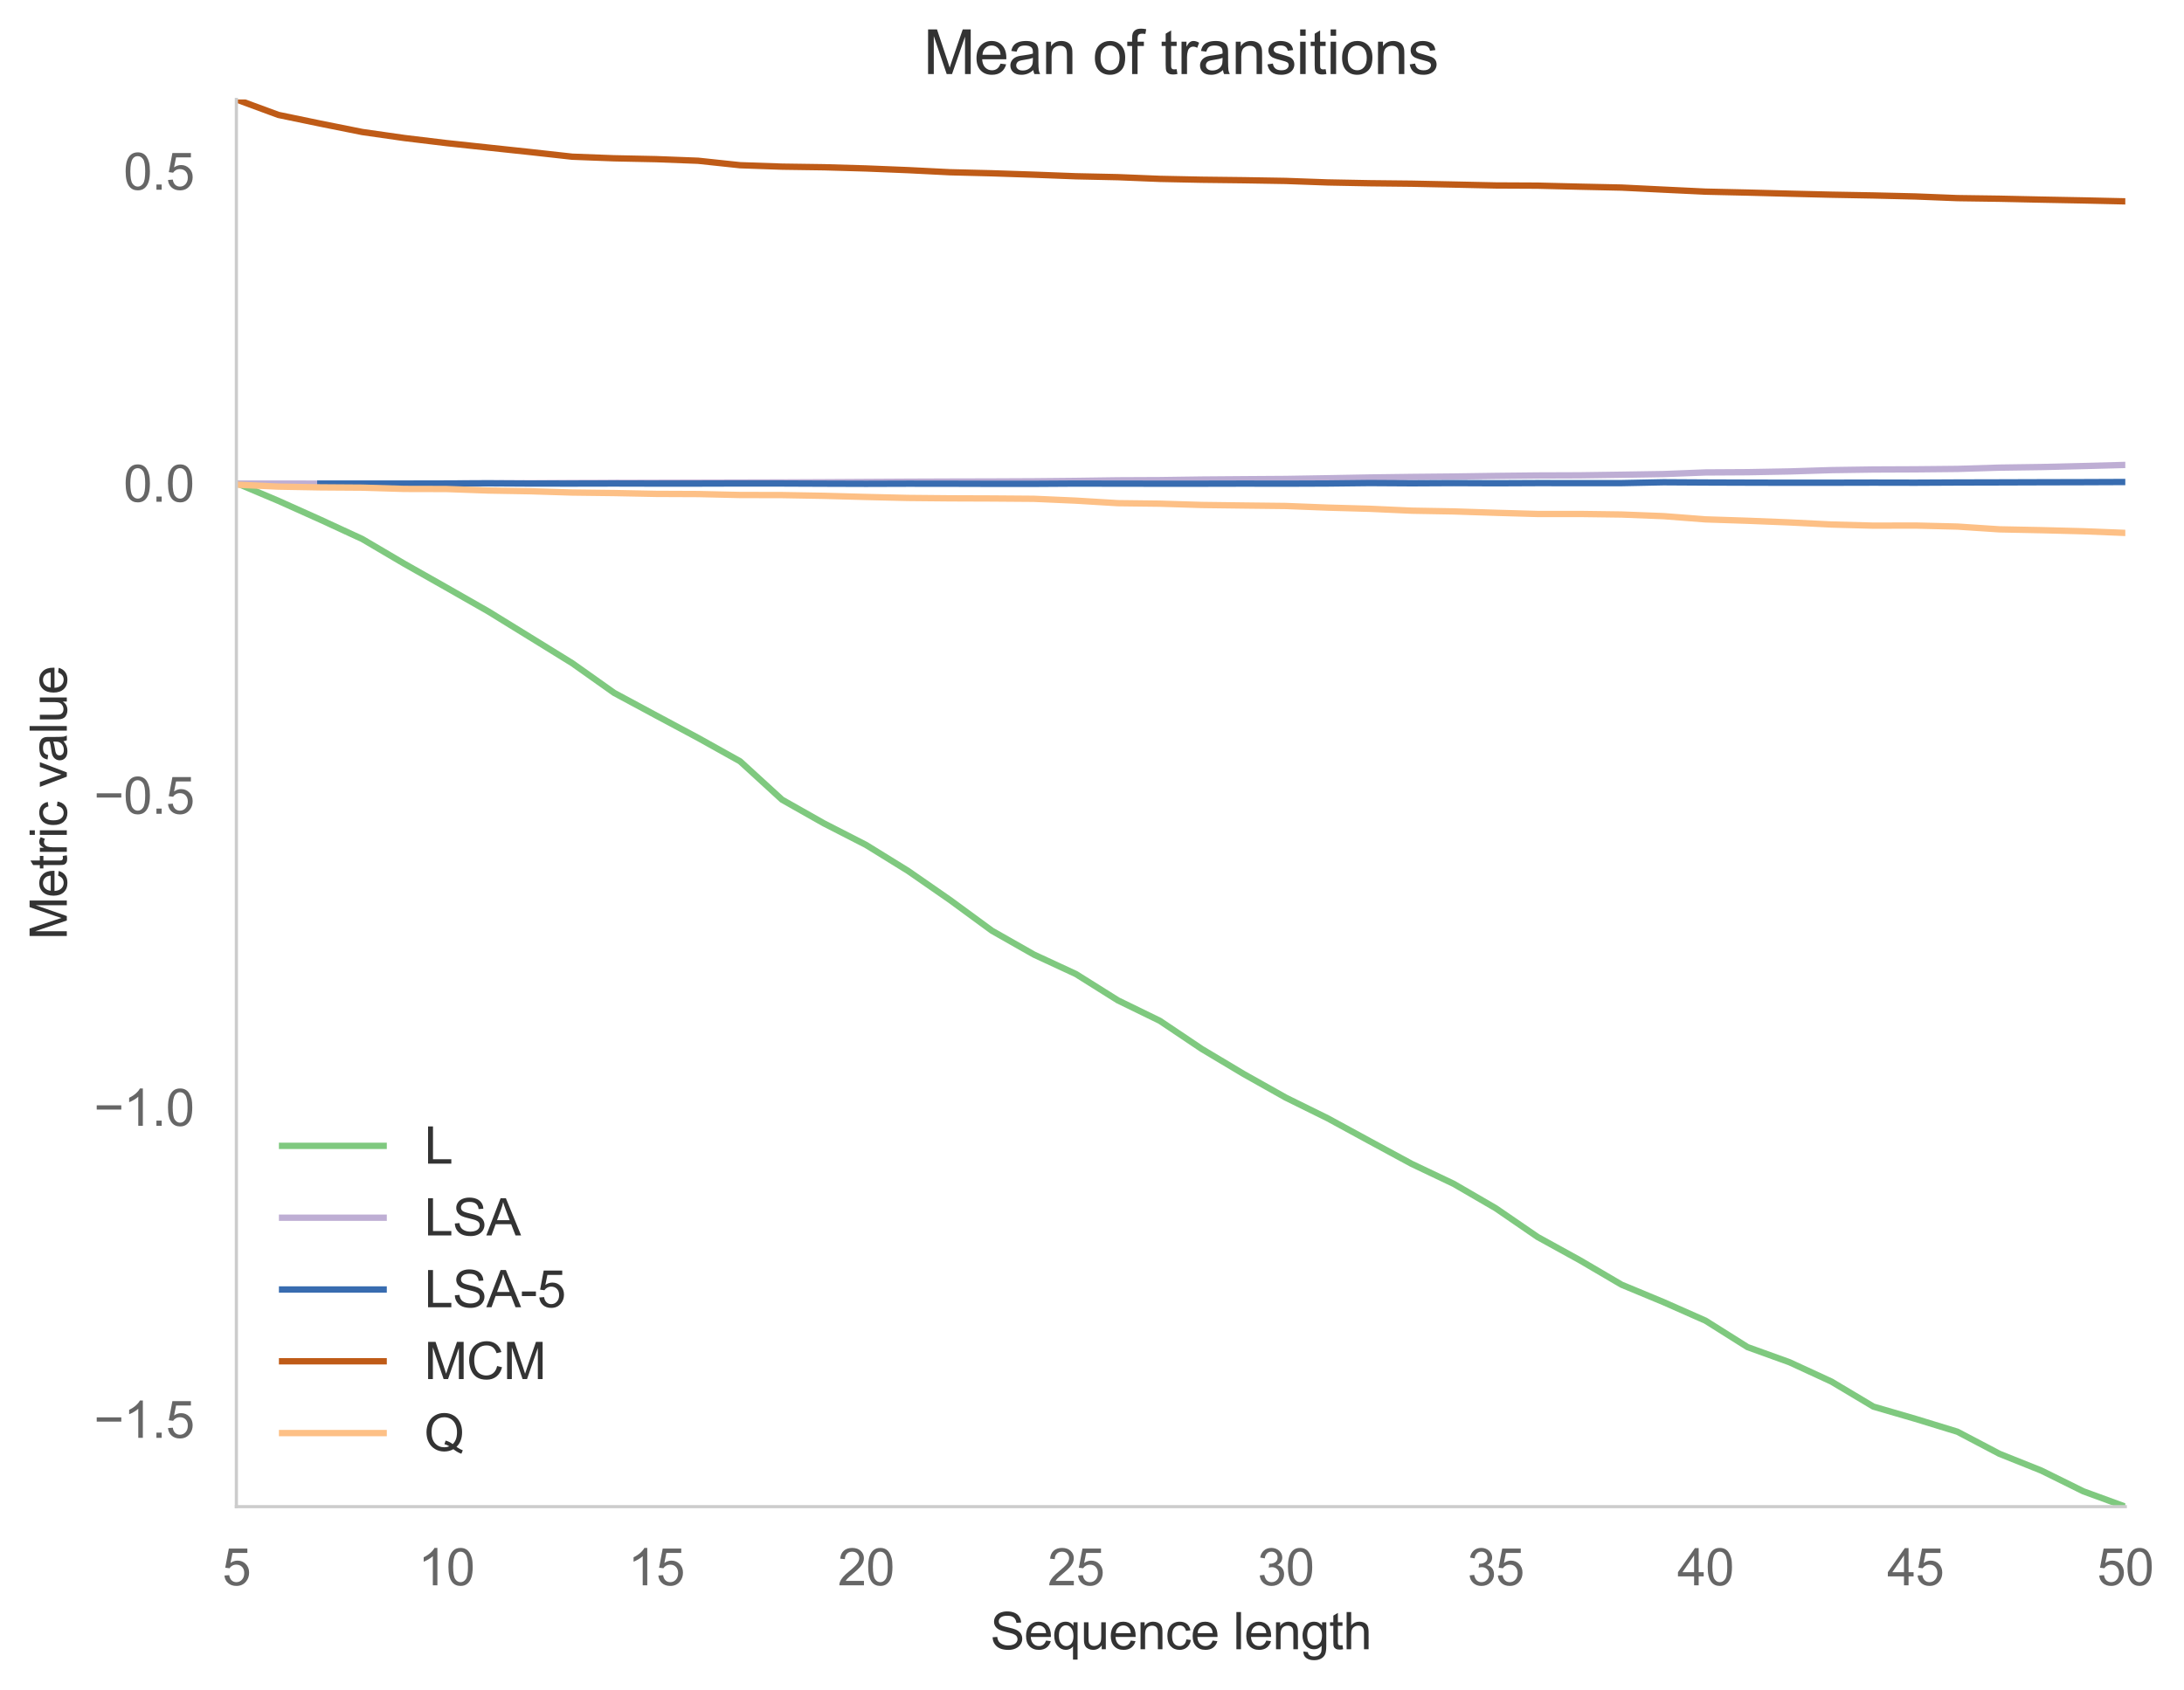 <?xml version="1.0" encoding="utf-8" standalone="no"?>
<!DOCTYPE svg PUBLIC "-//W3C//DTD SVG 1.1//EN"
  "http://www.w3.org/Graphics/SVG/1.1/DTD/svg11.dtd">
<svg height="399.583pt" version="1.1" viewBox="0 0 516.136 399.583" width="516.136pt" xmlns="http://www.w3.org/2000/svg" xmlns:xlink="http://www.w3.org/1999/xlink">
 <defs>
  <style type="text/css">*{stroke-linecap:butt;stroke-linejoin:round;}</style>
 </defs>
 <g id="figure_1">
  <g id="patch_1">
   <path d="M 0 399.583 
L 516.136 399.583 
L 516.136 0 
L 0 0 
z
" style="fill:#ffffff;"/>
  </g>
  <g id="axes_1">
   <g id="patch_2">
    <path d="M 55.863 356.147 
L 502.263 356.147 
L 502.263 23.507 
L 55.863 23.507 
z
" style="fill:#ffffff;"/>
   </g>
   <g id="matplotlib.axis_1">
    <g id="xtick_1">
     <g id="line2d_1"/>
     <g id="text_1">
      <!-- 5 -->
      <g style="fill:#666666;" transform="translate(52.527 374.737)scale(0.12 -0.12)">
       <defs>
        <path d="M 266 1200 
L 856 1250 
Q 922 819 1161 601 
Q 1400 384 1738 384 
Q 2144 384 2425 690 
Q 2706 997 2706 1503 
Q 2706 1984 2436 2262 
Q 2166 2541 1728 2541 
Q 1456 2541 1237 2417 
Q 1019 2294 894 2097 
L 366 2166 
L 809 4519 
L 3088 4519 
L 3088 3981 
L 1259 3981 
L 1013 2750 
Q 1425 3038 1878 3038 
Q 2478 3038 2890 2622 
Q 3303 2206 3303 1553 
Q 3303 931 2941 478 
Q 2500 -78 1738 -78 
Q 1113 -78 717 272 
Q 322 622 266 1200 
z
" id="ArialMT-35" transform="scale(0.016)"/>
       </defs>
       <use xlink:href="#ArialMT-35"/>
      </g>
     </g>
    </g>
    <g id="xtick_2">
     <g id="line2d_2"/>
     <g id="text_2">
      <!-- 10 -->
      <g style="fill:#666666;" transform="translate(98.79 374.737)scale(0.12 -0.12)">
       <defs>
        <path d="M 2384 0 
L 1822 0 
L 1822 3584 
Q 1619 3391 1289 3197 
Q 959 3003 697 2906 
L 697 3450 
Q 1169 3672 1522 3987 
Q 1875 4303 2022 4600 
L 2384 4600 
L 2384 0 
z
" id="ArialMT-31" transform="scale(0.016)"/>
        <path d="M 266 2259 
Q 266 3072 433 3567 
Q 600 4063 929 4331 
Q 1259 4600 1759 4600 
Q 2128 4600 2406 4451 
Q 2684 4303 2865 4023 
Q 3047 3744 3150 3342 
Q 3253 2941 3253 2259 
Q 3253 1453 3087 958 
Q 2922 463 2592 192 
Q 2263 -78 1759 -78 
Q 1097 -78 719 397 
Q 266 969 266 2259 
z
M 844 2259 
Q 844 1131 1108 757 
Q 1372 384 1759 384 
Q 2147 384 2411 759 
Q 2675 1134 2675 2259 
Q 2675 3391 2411 3762 
Q 2147 4134 1753 4134 
Q 1366 4134 1134 3806 
Q 844 3388 844 2259 
z
" id="ArialMT-30" transform="scale(0.016)"/>
       </defs>
       <use xlink:href="#ArialMT-31"/>
       <use x="55.615" xlink:href="#ArialMT-30"/>
      </g>
     </g>
    </g>
    <g id="xtick_3">
     <g id="line2d_3"/>
     <g id="text_3">
      <!-- 15 -->
      <g style="fill:#666666;" transform="translate(148.39 374.737)scale(0.12 -0.12)">
       <use xlink:href="#ArialMT-31"/>
       <use x="55.615" xlink:href="#ArialMT-35"/>
      </g>
     </g>
    </g>
    <g id="xtick_4">
     <g id="line2d_4"/>
     <g id="text_4">
      <!-- 20 -->
      <g style="fill:#666666;" transform="translate(197.99 374.737)scale(0.12 -0.12)">
       <defs>
        <path d="M 3222 541 
L 3222 0 
L 194 0 
Q 188 203 259 391 
Q 375 700 629 1000 
Q 884 1300 1366 1694 
Q 2113 2306 2375 2664 
Q 2638 3022 2638 3341 
Q 2638 3675 2398 3904 
Q 2159 4134 1775 4134 
Q 1369 4134 1125 3890 
Q 881 3647 878 3216 
L 300 3275 
Q 359 3922 746 4261 
Q 1134 4600 1788 4600 
Q 2447 4600 2831 4234 
Q 3216 3869 3216 3328 
Q 3216 3053 3103 2787 
Q 2991 2522 2730 2228 
Q 2469 1934 1863 1422 
Q 1356 997 1212 845 
Q 1069 694 975 541 
L 3222 541 
z
" id="ArialMT-32" transform="scale(0.016)"/>
       </defs>
       <use xlink:href="#ArialMT-32"/>
       <use x="55.615" xlink:href="#ArialMT-30"/>
      </g>
     </g>
    </g>
    <g id="xtick_5">
     <g id="line2d_5"/>
     <g id="text_5">
      <!-- 25 -->
      <g style="fill:#666666;" transform="translate(247.59 374.737)scale(0.12 -0.12)">
       <use xlink:href="#ArialMT-32"/>
       <use x="55.615" xlink:href="#ArialMT-35"/>
      </g>
     </g>
    </g>
    <g id="xtick_6">
     <g id="line2d_6"/>
     <g id="text_6">
      <!-- 30 -->
      <g style="fill:#666666;" transform="translate(297.19 374.737)scale(0.12 -0.12)">
       <defs>
        <path d="M 269 1209 
L 831 1284 
Q 928 806 1161 595 
Q 1394 384 1728 384 
Q 2125 384 2398 659 
Q 2672 934 2672 1341 
Q 2672 1728 2419 1979 
Q 2166 2231 1775 2231 
Q 1616 2231 1378 2169 
L 1441 2663 
Q 1497 2656 1531 2656 
Q 1891 2656 2178 2843 
Q 2466 3031 2466 3422 
Q 2466 3731 2256 3934 
Q 2047 4138 1716 4138 
Q 1388 4138 1169 3931 
Q 950 3725 888 3313 
L 325 3413 
Q 428 3978 793 4289 
Q 1159 4600 1703 4600 
Q 2078 4600 2393 4439 
Q 2709 4278 2876 4000 
Q 3044 3722 3044 3409 
Q 3044 3113 2884 2869 
Q 2725 2625 2413 2481 
Q 2819 2388 3044 2092 
Q 3269 1797 3269 1353 
Q 3269 753 2831 336 
Q 2394 -81 1725 -81 
Q 1122 -81 723 278 
Q 325 638 269 1209 
z
" id="ArialMT-33" transform="scale(0.016)"/>
       </defs>
       <use xlink:href="#ArialMT-33"/>
       <use x="55.615" xlink:href="#ArialMT-30"/>
      </g>
     </g>
    </g>
    <g id="xtick_7">
     <g id="line2d_7"/>
     <g id="text_7">
      <!-- 35 -->
      <g style="fill:#666666;" transform="translate(346.79 374.737)scale(0.12 -0.12)">
       <use xlink:href="#ArialMT-33"/>
       <use x="55.615" xlink:href="#ArialMT-35"/>
      </g>
     </g>
    </g>
    <g id="xtick_8">
     <g id="line2d_8"/>
     <g id="text_8">
      <!-- 40 -->
      <g style="fill:#666666;" transform="translate(396.39 374.737)scale(0.12 -0.12)">
       <defs>
        <path d="M 2069 0 
L 2069 1097 
L 81 1097 
L 81 1613 
L 2172 4581 
L 2631 4581 
L 2631 1613 
L 3250 1613 
L 3250 1097 
L 2631 1097 
L 2631 0 
L 2069 0 
z
M 2069 1613 
L 2069 3678 
L 634 1613 
L 2069 1613 
z
" id="ArialMT-34" transform="scale(0.016)"/>
       </defs>
       <use xlink:href="#ArialMT-34"/>
       <use x="55.615" xlink:href="#ArialMT-30"/>
      </g>
     </g>
    </g>
    <g id="xtick_9">
     <g id="line2d_9"/>
     <g id="text_9">
      <!-- 45 -->
      <g style="fill:#666666;" transform="translate(445.99 374.737)scale(0.12 -0.12)">
       <use xlink:href="#ArialMT-34"/>
       <use x="55.615" xlink:href="#ArialMT-35"/>
      </g>
     </g>
    </g>
    <g id="xtick_10">
     <g id="line2d_10"/>
     <g id="text_10">
      <!-- 50 -->
      <g style="fill:#666666;" transform="translate(495.59 374.737)scale(0.12 -0.12)">
       <use xlink:href="#ArialMT-35"/>
       <use x="55.615" xlink:href="#ArialMT-30"/>
      </g>
     </g>
    </g>
    <g id="text_11">
     <!-- Sequence length -->
     <g style="fill:#333333;" transform="translate(234.028 389.857)scale(0.12 -0.12)">
      <defs>
       <path d="M 288 1472 
L 859 1522 
Q 900 1178 1048 958 
Q 1197 738 1509 602 
Q 1822 466 2213 466 
Q 2559 466 2825 569 
Q 3091 672 3220 851 
Q 3350 1031 3350 1244 
Q 3350 1459 3225 1620 
Q 3100 1781 2813 1891 
Q 2628 1963 1997 2114 
Q 1366 2266 1113 2400 
Q 784 2572 623 2826 
Q 463 3081 463 3397 
Q 463 3744 659 4045 
Q 856 4347 1234 4503 
Q 1613 4659 2075 4659 
Q 2584 4659 2973 4495 
Q 3363 4331 3572 4012 
Q 3781 3694 3797 3291 
L 3216 3247 
Q 3169 3681 2898 3903 
Q 2628 4125 2100 4125 
Q 1550 4125 1298 3923 
Q 1047 3722 1047 3438 
Q 1047 3191 1225 3031 
Q 1400 2872 2139 2705 
Q 2878 2538 3153 2413 
Q 3553 2228 3743 1945 
Q 3934 1663 3934 1294 
Q 3934 928 3725 604 
Q 3516 281 3123 101 
Q 2731 -78 2241 -78 
Q 1619 -78 1198 103 
Q 778 284 539 648 
Q 300 1013 288 1472 
z
" id="ArialMT-53" transform="scale(0.016)"/>
       <path d="M 2694 1069 
L 3275 997 
Q 3138 488 2766 206 
Q 2394 -75 1816 -75 
Q 1088 -75 661 373 
Q 234 822 234 1631 
Q 234 2469 665 2931 
Q 1097 3394 1784 3394 
Q 2450 3394 2872 2941 
Q 3294 2488 3294 1666 
Q 3294 1616 3291 1516 
L 816 1516 
Q 847 969 1125 678 
Q 1403 388 1819 388 
Q 2128 388 2347 550 
Q 2566 713 2694 1069 
z
M 847 1978 
L 2700 1978 
Q 2663 2397 2488 2606 
Q 2219 2931 1791 2931 
Q 1403 2931 1139 2672 
Q 875 2413 847 1978 
z
" id="ArialMT-65" transform="scale(0.016)"/>
       <path d="M 2538 -1272 
L 2538 353 
Q 2406 169 2170 47 
Q 1934 -75 1669 -75 
Q 1078 -75 651 397 
Q 225 869 225 1691 
Q 225 2191 398 2587 
Q 572 2984 901 3189 
Q 1231 3394 1625 3394 
Q 2241 3394 2594 2875 
L 2594 3319 
L 3100 3319 
L 3100 -1272 
L 2538 -1272 
z
M 803 1669 
Q 803 1028 1072 708 
Q 1341 388 1716 388 
Q 2075 388 2334 692 
Q 2594 997 2594 1619 
Q 2594 2281 2320 2615 
Q 2047 2950 1678 2950 
Q 1313 2950 1058 2639 
Q 803 2328 803 1669 
z
" id="ArialMT-71" transform="scale(0.016)"/>
       <path d="M 2597 0 
L 2597 488 
Q 2209 -75 1544 -75 
Q 1250 -75 995 37 
Q 741 150 617 320 
Q 494 491 444 738 
Q 409 903 409 1263 
L 409 3319 
L 972 3319 
L 972 1478 
Q 972 1038 1006 884 
Q 1059 663 1231 536 
Q 1403 409 1656 409 
Q 1909 409 2131 539 
Q 2353 669 2445 892 
Q 2538 1116 2538 1541 
L 2538 3319 
L 3100 3319 
L 3100 0 
L 2597 0 
z
" id="ArialMT-75" transform="scale(0.016)"/>
       <path d="M 422 0 
L 422 3319 
L 928 3319 
L 928 2847 
Q 1294 3394 1984 3394 
Q 2284 3394 2536 3286 
Q 2788 3178 2913 3003 
Q 3038 2828 3088 2588 
Q 3119 2431 3119 2041 
L 3119 0 
L 2556 0 
L 2556 2019 
Q 2556 2363 2490 2533 
Q 2425 2703 2258 2804 
Q 2091 2906 1866 2906 
Q 1506 2906 1245 2678 
Q 984 2450 984 1813 
L 984 0 
L 422 0 
z
" id="ArialMT-6e" transform="scale(0.016)"/>
       <path d="M 2588 1216 
L 3141 1144 
Q 3050 572 2676 248 
Q 2303 -75 1759 -75 
Q 1078 -75 664 370 
Q 250 816 250 1647 
Q 250 2184 428 2587 
Q 606 2991 970 3192 
Q 1334 3394 1763 3394 
Q 2303 3394 2647 3120 
Q 2991 2847 3088 2344 
L 2541 2259 
Q 2463 2594 2264 2762 
Q 2066 2931 1784 2931 
Q 1359 2931 1093 2626 
Q 828 2322 828 1663 
Q 828 994 1084 691 
Q 1341 388 1753 388 
Q 2084 388 2306 591 
Q 2528 794 2588 1216 
z
" id="ArialMT-63" transform="scale(0.016)"/>
       <path id="ArialMT-20" transform="scale(0.016)"/>
       <path d="M 409 0 
L 409 4581 
L 972 4581 
L 972 0 
L 409 0 
z
" id="ArialMT-6c" transform="scale(0.016)"/>
       <path d="M 319 -275 
L 866 -356 
Q 900 -609 1056 -725 
Q 1266 -881 1628 -881 
Q 2019 -881 2231 -725 
Q 2444 -569 2519 -288 
Q 2563 -116 2559 434 
Q 2191 0 1641 0 
Q 956 0 581 494 
Q 206 988 206 1678 
Q 206 2153 378 2554 
Q 550 2956 876 3175 
Q 1203 3394 1644 3394 
Q 2231 3394 2613 2919 
L 2613 3319 
L 3131 3319 
L 3131 450 
Q 3131 -325 2973 -648 
Q 2816 -972 2473 -1159 
Q 2131 -1347 1631 -1347 
Q 1038 -1347 672 -1080 
Q 306 -813 319 -275 
z
M 784 1719 
Q 784 1066 1043 766 
Q 1303 466 1694 466 
Q 2081 466 2343 764 
Q 2606 1063 2606 1700 
Q 2606 2309 2336 2618 
Q 2066 2928 1684 2928 
Q 1309 2928 1046 2623 
Q 784 2319 784 1719 
z
" id="ArialMT-67" transform="scale(0.016)"/>
       <path d="M 1650 503 
L 1731 6 
Q 1494 -44 1306 -44 
Q 1000 -44 831 53 
Q 663 150 594 308 
Q 525 466 525 972 
L 525 2881 
L 113 2881 
L 113 3319 
L 525 3319 
L 525 4141 
L 1084 4478 
L 1084 3319 
L 1650 3319 
L 1650 2881 
L 1084 2881 
L 1084 941 
Q 1084 700 1114 631 
Q 1144 563 1211 522 
Q 1278 481 1403 481 
Q 1497 481 1650 503 
z
" id="ArialMT-74" transform="scale(0.016)"/>
       <path d="M 422 0 
L 422 4581 
L 984 4581 
L 984 2938 
Q 1378 3394 1978 3394 
Q 2347 3394 2619 3248 
Q 2891 3103 3008 2847 
Q 3125 2591 3125 2103 
L 3125 0 
L 2563 0 
L 2563 2103 
Q 2563 2525 2380 2717 
Q 2197 2909 1863 2909 
Q 1613 2909 1392 2779 
Q 1172 2650 1078 2428 
Q 984 2206 984 1816 
L 984 0 
L 422 0 
z
" id="ArialMT-68" transform="scale(0.016)"/>
      </defs>
      <use xlink:href="#ArialMT-53"/>
      <use x="66.699" xlink:href="#ArialMT-65"/>
      <use x="122.314" xlink:href="#ArialMT-71"/>
      <use x="177.93" xlink:href="#ArialMT-75"/>
      <use x="233.545" xlink:href="#ArialMT-65"/>
      <use x="289.16" xlink:href="#ArialMT-6e"/>
      <use x="344.775" xlink:href="#ArialMT-63"/>
      <use x="394.775" xlink:href="#ArialMT-65"/>
      <use x="450.391" xlink:href="#ArialMT-20"/>
      <use x="478.174" xlink:href="#ArialMT-6c"/>
      <use x="500.391" xlink:href="#ArialMT-65"/>
      <use x="556.006" xlink:href="#ArialMT-6e"/>
      <use x="611.621" xlink:href="#ArialMT-67"/>
      <use x="667.236" xlink:href="#ArialMT-74"/>
      <use x="695.02" xlink:href="#ArialMT-68"/>
     </g>
    </g>
   </g>
   <g id="matplotlib.axis_2">
    <g id="ytick_1">
     <g id="line2d_11"/>
     <g id="text_12">
      <!-- −1.5 -->
      <g style="fill:#666666;" transform="translate(22.174 339.882)scale(0.12 -0.12)">
       <defs>
        <path d="M 3381 1997 
L 356 1997 
L 356 2522 
L 3381 2522 
L 3381 1997 
z
" id="ArialMT-2212" transform="scale(0.016)"/>
        <path d="M 581 0 
L 581 641 
L 1222 641 
L 1222 0 
L 581 0 
z
" id="ArialMT-2e" transform="scale(0.016)"/>
       </defs>
       <use xlink:href="#ArialMT-2212"/>
       <use x="58.398" xlink:href="#ArialMT-31"/>
       <use x="114.014" xlink:href="#ArialMT-2e"/>
       <use x="141.797" xlink:href="#ArialMT-35"/>
      </g>
     </g>
    </g>
    <g id="ytick_2">
     <g id="line2d_12"/>
     <g id="text_13">
      <!-- −1.0 -->
      <g style="fill:#666666;" transform="translate(22.174 266.123)scale(0.12 -0.12)">
       <use xlink:href="#ArialMT-2212"/>
       <use x="58.398" xlink:href="#ArialMT-31"/>
       <use x="114.014" xlink:href="#ArialMT-2e"/>
       <use x="141.797" xlink:href="#ArialMT-30"/>
      </g>
     </g>
    </g>
    <g id="ytick_3">
     <g id="line2d_13"/>
     <g id="text_14">
      <!-- −0.5 -->
      <g style="fill:#666666;" transform="translate(22.174 192.365)scale(0.12 -0.12)">
       <use xlink:href="#ArialMT-2212"/>
       <use x="58.398" xlink:href="#ArialMT-30"/>
       <use x="114.014" xlink:href="#ArialMT-2e"/>
       <use x="141.797" xlink:href="#ArialMT-35"/>
      </g>
     </g>
    </g>
    <g id="ytick_4">
     <g id="line2d_14"/>
     <g id="text_15">
      <!-- 0.0 -->
      <g style="fill:#666666;" transform="translate(29.183 118.606)scale(0.12 -0.12)">
       <use xlink:href="#ArialMT-30"/>
       <use x="55.615" xlink:href="#ArialMT-2e"/>
       <use x="83.398" xlink:href="#ArialMT-30"/>
      </g>
     </g>
    </g>
    <g id="ytick_5">
     <g id="line2d_15"/>
     <g id="text_16">
      <!-- 0.5 -->
      <g style="fill:#666666;" transform="translate(29.183 44.847)scale(0.12 -0.12)">
       <use xlink:href="#ArialMT-30"/>
       <use x="55.615" xlink:href="#ArialMT-2e"/>
       <use x="83.398" xlink:href="#ArialMT-35"/>
      </g>
     </g>
    </g>
    <g id="text_17">
     <!-- Metric value -->
     <g style="fill:#333333;" transform="translate(15.789 222.169)rotate(-90)scale(0.12 -0.12)">
      <defs>
       <path d="M 475 0 
L 475 4581 
L 1388 4581 
L 2472 1338 
Q 2622 884 2691 659 
Q 2769 909 2934 1394 
L 4031 4581 
L 4847 4581 
L 4847 0 
L 4263 0 
L 4263 3834 
L 2931 0 
L 2384 0 
L 1059 3900 
L 1059 0 
L 475 0 
z
" id="ArialMT-4d" transform="scale(0.016)"/>
       <path d="M 416 0 
L 416 3319 
L 922 3319 
L 922 2816 
Q 1116 3169 1280 3281 
Q 1444 3394 1641 3394 
Q 1925 3394 2219 3213 
L 2025 2691 
Q 1819 2813 1613 2813 
Q 1428 2813 1281 2702 
Q 1134 2591 1072 2394 
Q 978 2094 978 1738 
L 978 0 
L 416 0 
z
" id="ArialMT-72" transform="scale(0.016)"/>
       <path d="M 425 3934 
L 425 4581 
L 988 4581 
L 988 3934 
L 425 3934 
z
M 425 0 
L 425 3319 
L 988 3319 
L 988 0 
L 425 0 
z
" id="ArialMT-69" transform="scale(0.016)"/>
       <path d="M 1344 0 
L 81 3319 
L 675 3319 
L 1388 1331 
Q 1503 1009 1600 663 
Q 1675 925 1809 1294 
L 2547 3319 
L 3125 3319 
L 1869 0 
L 1344 0 
z
" id="ArialMT-76" transform="scale(0.016)"/>
       <path d="M 2588 409 
Q 2275 144 1986 34 
Q 1697 -75 1366 -75 
Q 819 -75 525 192 
Q 231 459 231 875 
Q 231 1119 342 1320 
Q 453 1522 633 1644 
Q 813 1766 1038 1828 
Q 1203 1872 1538 1913 
Q 2219 1994 2541 2106 
Q 2544 2222 2544 2253 
Q 2544 2597 2384 2738 
Q 2169 2928 1744 2928 
Q 1347 2928 1158 2789 
Q 969 2650 878 2297 
L 328 2372 
Q 403 2725 575 2942 
Q 747 3159 1072 3276 
Q 1397 3394 1825 3394 
Q 2250 3394 2515 3294 
Q 2781 3194 2906 3042 
Q 3031 2891 3081 2659 
Q 3109 2516 3109 2141 
L 3109 1391 
Q 3109 606 3145 398 
Q 3181 191 3288 0 
L 2700 0 
Q 2613 175 2588 409 
z
M 2541 1666 
Q 2234 1541 1622 1453 
Q 1275 1403 1131 1340 
Q 988 1278 909 1158 
Q 831 1038 831 891 
Q 831 666 1001 516 
Q 1172 366 1500 366 
Q 1825 366 2078 508 
Q 2331 650 2450 897 
Q 2541 1088 2541 1459 
L 2541 1666 
z
" id="ArialMT-61" transform="scale(0.016)"/>
      </defs>
      <use xlink:href="#ArialMT-4d"/>
      <use x="83.301" xlink:href="#ArialMT-65"/>
      <use x="138.916" xlink:href="#ArialMT-74"/>
      <use x="166.699" xlink:href="#ArialMT-72"/>
      <use x="200" xlink:href="#ArialMT-69"/>
      <use x="222.217" xlink:href="#ArialMT-63"/>
      <use x="272.217" xlink:href="#ArialMT-20"/>
      <use x="300" xlink:href="#ArialMT-76"/>
      <use x="350" xlink:href="#ArialMT-61"/>
      <use x="405.615" xlink:href="#ArialMT-6c"/>
      <use x="427.832" xlink:href="#ArialMT-75"/>
      <use x="483.447" xlink:href="#ArialMT-65"/>
     </g>
    </g>
   </g>
   <g id="line2d_16">
    <path clip-path="url(#p45e102ce07)" d="M 55.863 114.201 
L 65.783 118.387 
L 75.703 122.838 
L 85.623 127.418 
L 95.543 133.257 
L 105.463 138.865 
L 115.383 144.523 
L 125.303 150.634 
L 135.223 156.76 
L 145.143 163.789 
L 155.063 169.128 
L 164.983 174.432 
L 174.903 179.964 
L 184.823 189.037 
L 194.743 194.645 
L 204.663 199.725 
L 214.583 205.858 
L 224.503 212.738 
L 234.423 220.009 
L 244.343 225.644 
L 254.263 230.243 
L 264.183 236.467 
L 274.103 241.304 
L 284.023 247.965 
L 293.943 253.888 
L 303.863 259.462 
L 313.783 264.354 
L 323.703 269.755 
L 333.623 275.121 
L 343.543 279.838 
L 353.463 285.598 
L 363.383 292.403 
L 373.303 297.864 
L 383.223 303.681 
L 393.143 307.801 
L 403.063 312.187 
L 412.983 318.431 
L 422.903 322.01 
L 432.823 326.584 
L 442.743 332.504 
L 452.663 335.392 
L 462.583 338.434 
L 472.503 343.649 
L 482.423 347.621 
L 492.343 352.52 
L 502.263 356.147 
" style="fill:none;stroke:#7fc97f;stroke-linecap:square;stroke-width:1.5;"/>
   </g>
   <g id="line2d_17">
    <path clip-path="url(#p45e102ce07)" d="M 55.863 114.311 
L 65.783 114.314 
L 75.703 114.324 
L 85.623 114.322 
L 95.543 114.3 
L 105.463 114.293 
L 115.383 114.258 
L 125.303 114.234 
L 135.223 114.175 
L 145.143 114.143 
L 155.063 114.116 
L 164.983 114.089 
L 174.903 114.064 
L 184.823 114.038 
L 194.743 113.992 
L 204.663 113.932 
L 214.583 113.875 
L 224.503 113.839 
L 234.423 113.816 
L 244.343 113.772 
L 254.263 113.678 
L 264.183 113.539 
L 274.103 113.495 
L 284.023 113.358 
L 293.943 113.282 
L 303.863 113.215 
L 313.783 113.052 
L 323.703 112.871 
L 333.623 112.74 
L 343.543 112.645 
L 353.463 112.501 
L 363.383 112.395 
L 373.303 112.36 
L 383.223 112.218 
L 393.143 112.061 
L 403.063 111.677 
L 412.983 111.619 
L 422.903 111.439 
L 432.823 111.128 
L 442.743 110.984 
L 452.663 110.943 
L 462.583 110.844 
L 472.503 110.541 
L 482.423 110.4 
L 492.343 110.164 
L 502.263 109.902 
" style="fill:none;stroke:#beaed4;stroke-linecap:square;stroke-width:1.5;"/>
   </g>
   <g id="line2d_18">
    <path clip-path="url(#p45e102ce07)" d="M 75.703 114.311 
L 85.623 114.311 
L 95.543 114.311 
L 105.463 114.292 
L 115.383 114.244 
L 125.303 114.301 
L 135.223 114.31 
L 145.143 114.29 
L 155.063 114.314 
L 164.983 114.31 
L 174.903 114.283 
L 184.823 114.291 
L 194.743 114.332 
L 204.663 114.364 
L 214.583 114.333 
L 224.503 114.343 
L 234.423 114.369 
L 244.343 114.369 
L 254.263 114.309 
L 264.183 114.328 
L 274.103 114.339 
L 284.023 114.338 
L 293.943 114.317 
L 303.863 114.332 
L 313.783 114.296 
L 323.703 114.187 
L 333.623 114.245 
L 343.543 114.197 
L 353.463 114.238 
L 363.383 114.194 
L 373.303 114.202 
L 383.223 114.201 
L 393.143 114 
L 403.063 114.057 
L 412.983 114.089 
L 422.903 114.113 
L 432.823 114.107 
L 442.743 114.085 
L 452.663 114.103 
L 462.583 114.055 
L 472.503 114.031 
L 482.423 114.001 
L 492.343 113.977 
L 502.263 113.938 
" style="fill:none;stroke:#386cb0;stroke-linecap:square;stroke-width:1.5;"/>
   </g>
   <g id="line2d_19">
    <path clip-path="url(#p45e102ce07)" d="M 55.863 23.507 
L 65.783 27.162 
L 75.703 29.219 
L 85.623 31.205 
L 95.543 32.623 
L 105.463 33.819 
L 115.383 34.883 
L 125.303 35.938 
L 135.223 37.039 
L 145.143 37.417 
L 155.063 37.621 
L 164.983 37.999 
L 174.903 39.053 
L 184.823 39.394 
L 194.743 39.536 
L 204.663 39.819 
L 214.583 40.218 
L 224.503 40.715 
L 234.423 40.961 
L 244.343 41.292 
L 254.263 41.667 
L 264.183 41.88 
L 274.103 42.282 
L 284.023 42.485 
L 293.943 42.603 
L 303.863 42.769 
L 313.783 43.124 
L 323.703 43.313 
L 333.623 43.421 
L 343.543 43.625 
L 353.463 43.838 
L 363.383 43.885 
L 373.303 44.128 
L 383.223 44.341 
L 393.143 44.828 
L 403.063 45.301 
L 412.983 45.523 
L 422.903 45.783 
L 432.823 46.024 
L 442.743 46.204 
L 452.663 46.44 
L 462.583 46.832 
L 472.503 46.974 
L 482.423 47.187 
L 492.343 47.376 
L 502.263 47.598 
" style="fill:none;stroke:#bf5b17;stroke-linecap:square;stroke-width:1.5;"/>
   </g>
   <g id="line2d_20">
    <path clip-path="url(#p45e102ce07)" d="M 55.863 114.566 
L 65.783 115.028 
L 75.703 115.204 
L 85.623 115.272 
L 95.543 115.571 
L 105.463 115.594 
L 115.383 115.95 
L 125.303 116.123 
L 135.223 116.428 
L 145.143 116.548 
L 155.063 116.744 
L 164.983 116.786 
L 174.903 117.01 
L 184.823 117.029 
L 194.743 117.205 
L 204.663 117.473 
L 214.583 117.704 
L 224.503 117.797 
L 234.423 117.832 
L 244.343 117.907 
L 254.263 118.342 
L 264.183 118.943 
L 274.103 119.062 
L 284.023 119.368 
L 293.943 119.494 
L 303.863 119.607 
L 313.783 119.991 
L 323.703 120.269 
L 333.623 120.715 
L 343.543 120.891 
L 353.463 121.215 
L 363.383 121.497 
L 373.303 121.492 
L 383.223 121.624 
L 393.143 122.008 
L 403.063 122.771 
L 412.983 123.097 
L 422.903 123.491 
L 432.823 123.986 
L 442.743 124.255 
L 452.663 124.231 
L 462.583 124.473 
L 472.503 125.126 
L 482.423 125.324 
L 492.343 125.578 
L 502.263 125.973 
" style="fill:none;stroke:#fdc086;stroke-linecap:square;stroke-width:1.5;"/>
   </g>
   <g id="patch_3">
    <path d="M 55.863 356.147 
L 55.863 23.507 
" style="fill:none;stroke:#cccccc;stroke-linecap:square;stroke-linejoin:miter;stroke-width:0.75;"/>
   </g>
   <g id="patch_4">
    <path d="M 55.863 356.147 
L 502.263 356.147 
" style="fill:none;stroke:#cccccc;stroke-linecap:square;stroke-linejoin:miter;stroke-width:0.75;"/>
   </g>
   <g id="text_18">
    <!-- Mean of transitions -->
    <g style="fill:#333333;" transform="translate(218.237 17.507)scale(0.144 -0.144)">
     <defs>
      <path d="M 213 1659 
Q 213 2581 725 3025 
Q 1153 3394 1769 3394 
Q 2453 3394 2887 2945 
Q 3322 2497 3322 1706 
Q 3322 1066 3130 698 
Q 2938 331 2570 128 
Q 2203 -75 1769 -75 
Q 1072 -75 642 372 
Q 213 819 213 1659 
z
M 791 1659 
Q 791 1022 1069 705 
Q 1347 388 1769 388 
Q 2188 388 2466 706 
Q 2744 1025 2744 1678 
Q 2744 2294 2464 2611 
Q 2184 2928 1769 2928 
Q 1347 2928 1069 2612 
Q 791 2297 791 1659 
z
" id="ArialMT-6f" transform="scale(0.016)"/>
      <path d="M 556 0 
L 556 2881 
L 59 2881 
L 59 3319 
L 556 3319 
L 556 3672 
Q 556 4006 616 4169 
Q 697 4388 901 4523 
Q 1106 4659 1475 4659 
Q 1713 4659 2000 4603 
L 1916 4113 
Q 1741 4144 1584 4144 
Q 1328 4144 1222 4034 
Q 1116 3925 1116 3625 
L 1116 3319 
L 1763 3319 
L 1763 2881 
L 1116 2881 
L 1116 0 
L 556 0 
z
" id="ArialMT-66" transform="scale(0.016)"/>
      <path d="M 197 991 
L 753 1078 
Q 800 744 1014 566 
Q 1228 388 1613 388 
Q 2000 388 2187 545 
Q 2375 703 2375 916 
Q 2375 1106 2209 1216 
Q 2094 1291 1634 1406 
Q 1016 1563 777 1677 
Q 538 1791 414 1992 
Q 291 2194 291 2438 
Q 291 2659 392 2848 
Q 494 3038 669 3163 
Q 800 3259 1026 3326 
Q 1253 3394 1513 3394 
Q 1903 3394 2198 3281 
Q 2494 3169 2634 2976 
Q 2775 2784 2828 2463 
L 2278 2388 
Q 2241 2644 2061 2787 
Q 1881 2931 1553 2931 
Q 1166 2931 1000 2803 
Q 834 2675 834 2503 
Q 834 2394 903 2306 
Q 972 2216 1119 2156 
Q 1203 2125 1616 2013 
Q 2213 1853 2448 1751 
Q 2684 1650 2818 1456 
Q 2953 1263 2953 975 
Q 2953 694 2789 445 
Q 2625 197 2315 61 
Q 2006 -75 1616 -75 
Q 969 -75 630 194 
Q 291 463 197 991 
z
" id="ArialMT-73" transform="scale(0.016)"/>
     </defs>
     <use xlink:href="#ArialMT-4d"/>
     <use x="83.301" xlink:href="#ArialMT-65"/>
     <use x="138.916" xlink:href="#ArialMT-61"/>
     <use x="194.531" xlink:href="#ArialMT-6e"/>
     <use x="250.146" xlink:href="#ArialMT-20"/>
     <use x="277.93" xlink:href="#ArialMT-6f"/>
     <use x="333.545" xlink:href="#ArialMT-66"/>
     <use x="361.328" xlink:href="#ArialMT-20"/>
     <use x="389.111" xlink:href="#ArialMT-74"/>
     <use x="416.895" xlink:href="#ArialMT-72"/>
     <use x="450.195" xlink:href="#ArialMT-61"/>
     <use x="505.811" xlink:href="#ArialMT-6e"/>
     <use x="561.426" xlink:href="#ArialMT-73"/>
     <use x="611.426" xlink:href="#ArialMT-69"/>
     <use x="633.643" xlink:href="#ArialMT-74"/>
     <use x="661.426" xlink:href="#ArialMT-69"/>
     <use x="683.643" xlink:href="#ArialMT-6f"/>
     <use x="739.258" xlink:href="#ArialMT-6e"/>
     <use x="794.873" xlink:href="#ArialMT-73"/>
    </g>
   </g>
   <g id="legend_1">
    <g id="patch_5">
     <path d="M 61.863 350.147 
L 138.414 350.147 
L 138.414 261.675 
L 61.863 261.675 
z
" style="fill:#ffffff;opacity:0.6;"/>
    </g>
    <g id="line2d_21">
     <path d="M 66.663 270.865 
L 90.663 270.865 
" style="fill:none;stroke:#7fc97f;stroke-linecap:square;stroke-width:1.5;"/>
    </g>
    <g id="line2d_22"/>
    <g id="text_19">
     <!-- L -->
     <g style="fill:#333333;" transform="translate(100.263 275.065)scale(0.12 -0.12)">
      <defs>
       <path d="M 469 0 
L 469 4581 
L 1075 4581 
L 1075 541 
L 3331 541 
L 3331 0 
L 469 0 
z
" id="ArialMT-4c" transform="scale(0.016)"/>
      </defs>
      <use xlink:href="#ArialMT-4c"/>
     </g>
    </g>
    <g id="line2d_23">
     <path d="M 66.663 287.839 
L 90.663 287.839 
" style="fill:none;stroke:#beaed4;stroke-linecap:square;stroke-width:1.5;"/>
    </g>
    <g id="line2d_24"/>
    <g id="text_20">
     <!-- LSA -->
     <g style="fill:#333333;" transform="translate(100.263 292.039)scale(0.12 -0.12)">
      <defs>
       <path d="M -9 0 
L 1750 4581 
L 2403 4581 
L 4278 0 
L 3588 0 
L 3053 1388 
L 1138 1388 
L 634 0 
L -9 0 
z
M 1313 1881 
L 2866 1881 
L 2388 3150 
Q 2169 3728 2063 4100 
Q 1975 3659 1816 3225 
L 1313 1881 
z
" id="ArialMT-41" transform="scale(0.016)"/>
      </defs>
      <use xlink:href="#ArialMT-4c"/>
      <use x="55.615" xlink:href="#ArialMT-53"/>
      <use x="122.314" xlink:href="#ArialMT-41"/>
     </g>
    </g>
    <g id="line2d_25">
     <path d="M 66.663 304.813 
L 90.663 304.813 
" style="fill:none;stroke:#386cb0;stroke-linecap:square;stroke-width:1.5;"/>
    </g>
    <g id="line2d_26"/>
    <g id="text_21">
     <!-- LSA-5 -->
     <g style="fill:#333333;" transform="translate(100.263 309.014)scale(0.12 -0.12)">
      <defs>
       <path d="M 203 1375 
L 203 1941 
L 1931 1941 
L 1931 1375 
L 203 1375 
z
" id="ArialMT-2d" transform="scale(0.016)"/>
      </defs>
      <use xlink:href="#ArialMT-4c"/>
      <use x="55.615" xlink:href="#ArialMT-53"/>
      <use x="122.314" xlink:href="#ArialMT-41"/>
      <use x="189.014" xlink:href="#ArialMT-2d"/>
      <use x="222.314" xlink:href="#ArialMT-35"/>
     </g>
    </g>
    <g id="line2d_27">
     <path d="M 66.663 321.788 
L 90.663 321.788 
" style="fill:none;stroke:#bf5b17;stroke-linecap:square;stroke-width:1.5;"/>
    </g>
    <g id="line2d_28"/>
    <g id="text_22">
     <!-- MCM -->
     <g style="fill:#333333;" transform="translate(100.263 325.988)scale(0.12 -0.12)">
      <defs>
       <path d="M 3763 1606 
L 4369 1453 
Q 4178 706 3683 314 
Q 3188 -78 2472 -78 
Q 1731 -78 1267 223 
Q 803 525 561 1097 
Q 319 1669 319 2325 
Q 319 3041 592 3573 
Q 866 4106 1370 4382 
Q 1875 4659 2481 4659 
Q 3169 4659 3637 4309 
Q 4106 3959 4291 3325 
L 3694 3184 
Q 3534 3684 3231 3912 
Q 2928 4141 2469 4141 
Q 1941 4141 1586 3887 
Q 1231 3634 1087 3207 
Q 944 2781 944 2328 
Q 944 1744 1114 1308 
Q 1284 872 1643 656 
Q 2003 441 2422 441 
Q 2931 441 3284 734 
Q 3638 1028 3763 1606 
z
" id="ArialMT-43" transform="scale(0.016)"/>
      </defs>
      <use xlink:href="#ArialMT-4d"/>
      <use x="83.301" xlink:href="#ArialMT-43"/>
      <use x="155.518" xlink:href="#ArialMT-4d"/>
     </g>
    </g>
    <g id="line2d_29">
     <path d="M 66.663 338.762 
L 90.663 338.762 
" style="fill:none;stroke:#fdc086;stroke-linecap:square;stroke-width:1.5;"/>
    </g>
    <g id="line2d_30"/>
    <g id="text_23">
     <!-- Q -->
     <g style="fill:#333333;" transform="translate(100.263 342.962)scale(0.12 -0.12)">
      <defs>
       <path d="M 3966 491 
Q 4388 200 4744 66 
L 4566 -356 
Q 4072 -178 3581 206 
Q 3072 -78 2456 -78 
Q 1834 -78 1328 222 
Q 822 522 548 1065 
Q 275 1609 275 2291 
Q 275 2969 550 3525 
Q 825 4081 1333 4372 
Q 1841 4663 2469 4663 
Q 3103 4663 3612 4361 
Q 4122 4059 4389 3517 
Q 4656 2975 4656 2294 
Q 4656 1728 4484 1276 
Q 4313 825 3966 491 
z
M 2631 1266 
Q 3156 1119 3497 828 
Q 4031 1316 4031 2294 
Q 4031 2850 3842 3265 
Q 3653 3681 3289 3911 
Q 2925 4141 2472 4141 
Q 1794 4141 1347 3677 
Q 900 3213 900 2291 
Q 900 1397 1342 919 
Q 1784 441 2472 441 
Q 2797 441 3084 563 
Q 2800 747 2484 825 
L 2631 1266 
z
" id="ArialMT-51" transform="scale(0.016)"/>
      </defs>
      <use xlink:href="#ArialMT-51"/>
     </g>
    </g>
   </g>
  </g>
 </g>
 <defs>
  <clipPath id="p45e102ce07">
   <rect height="332.64" width="446.4" x="55.863" y="23.507"/>
  </clipPath>
 </defs>
</svg>
